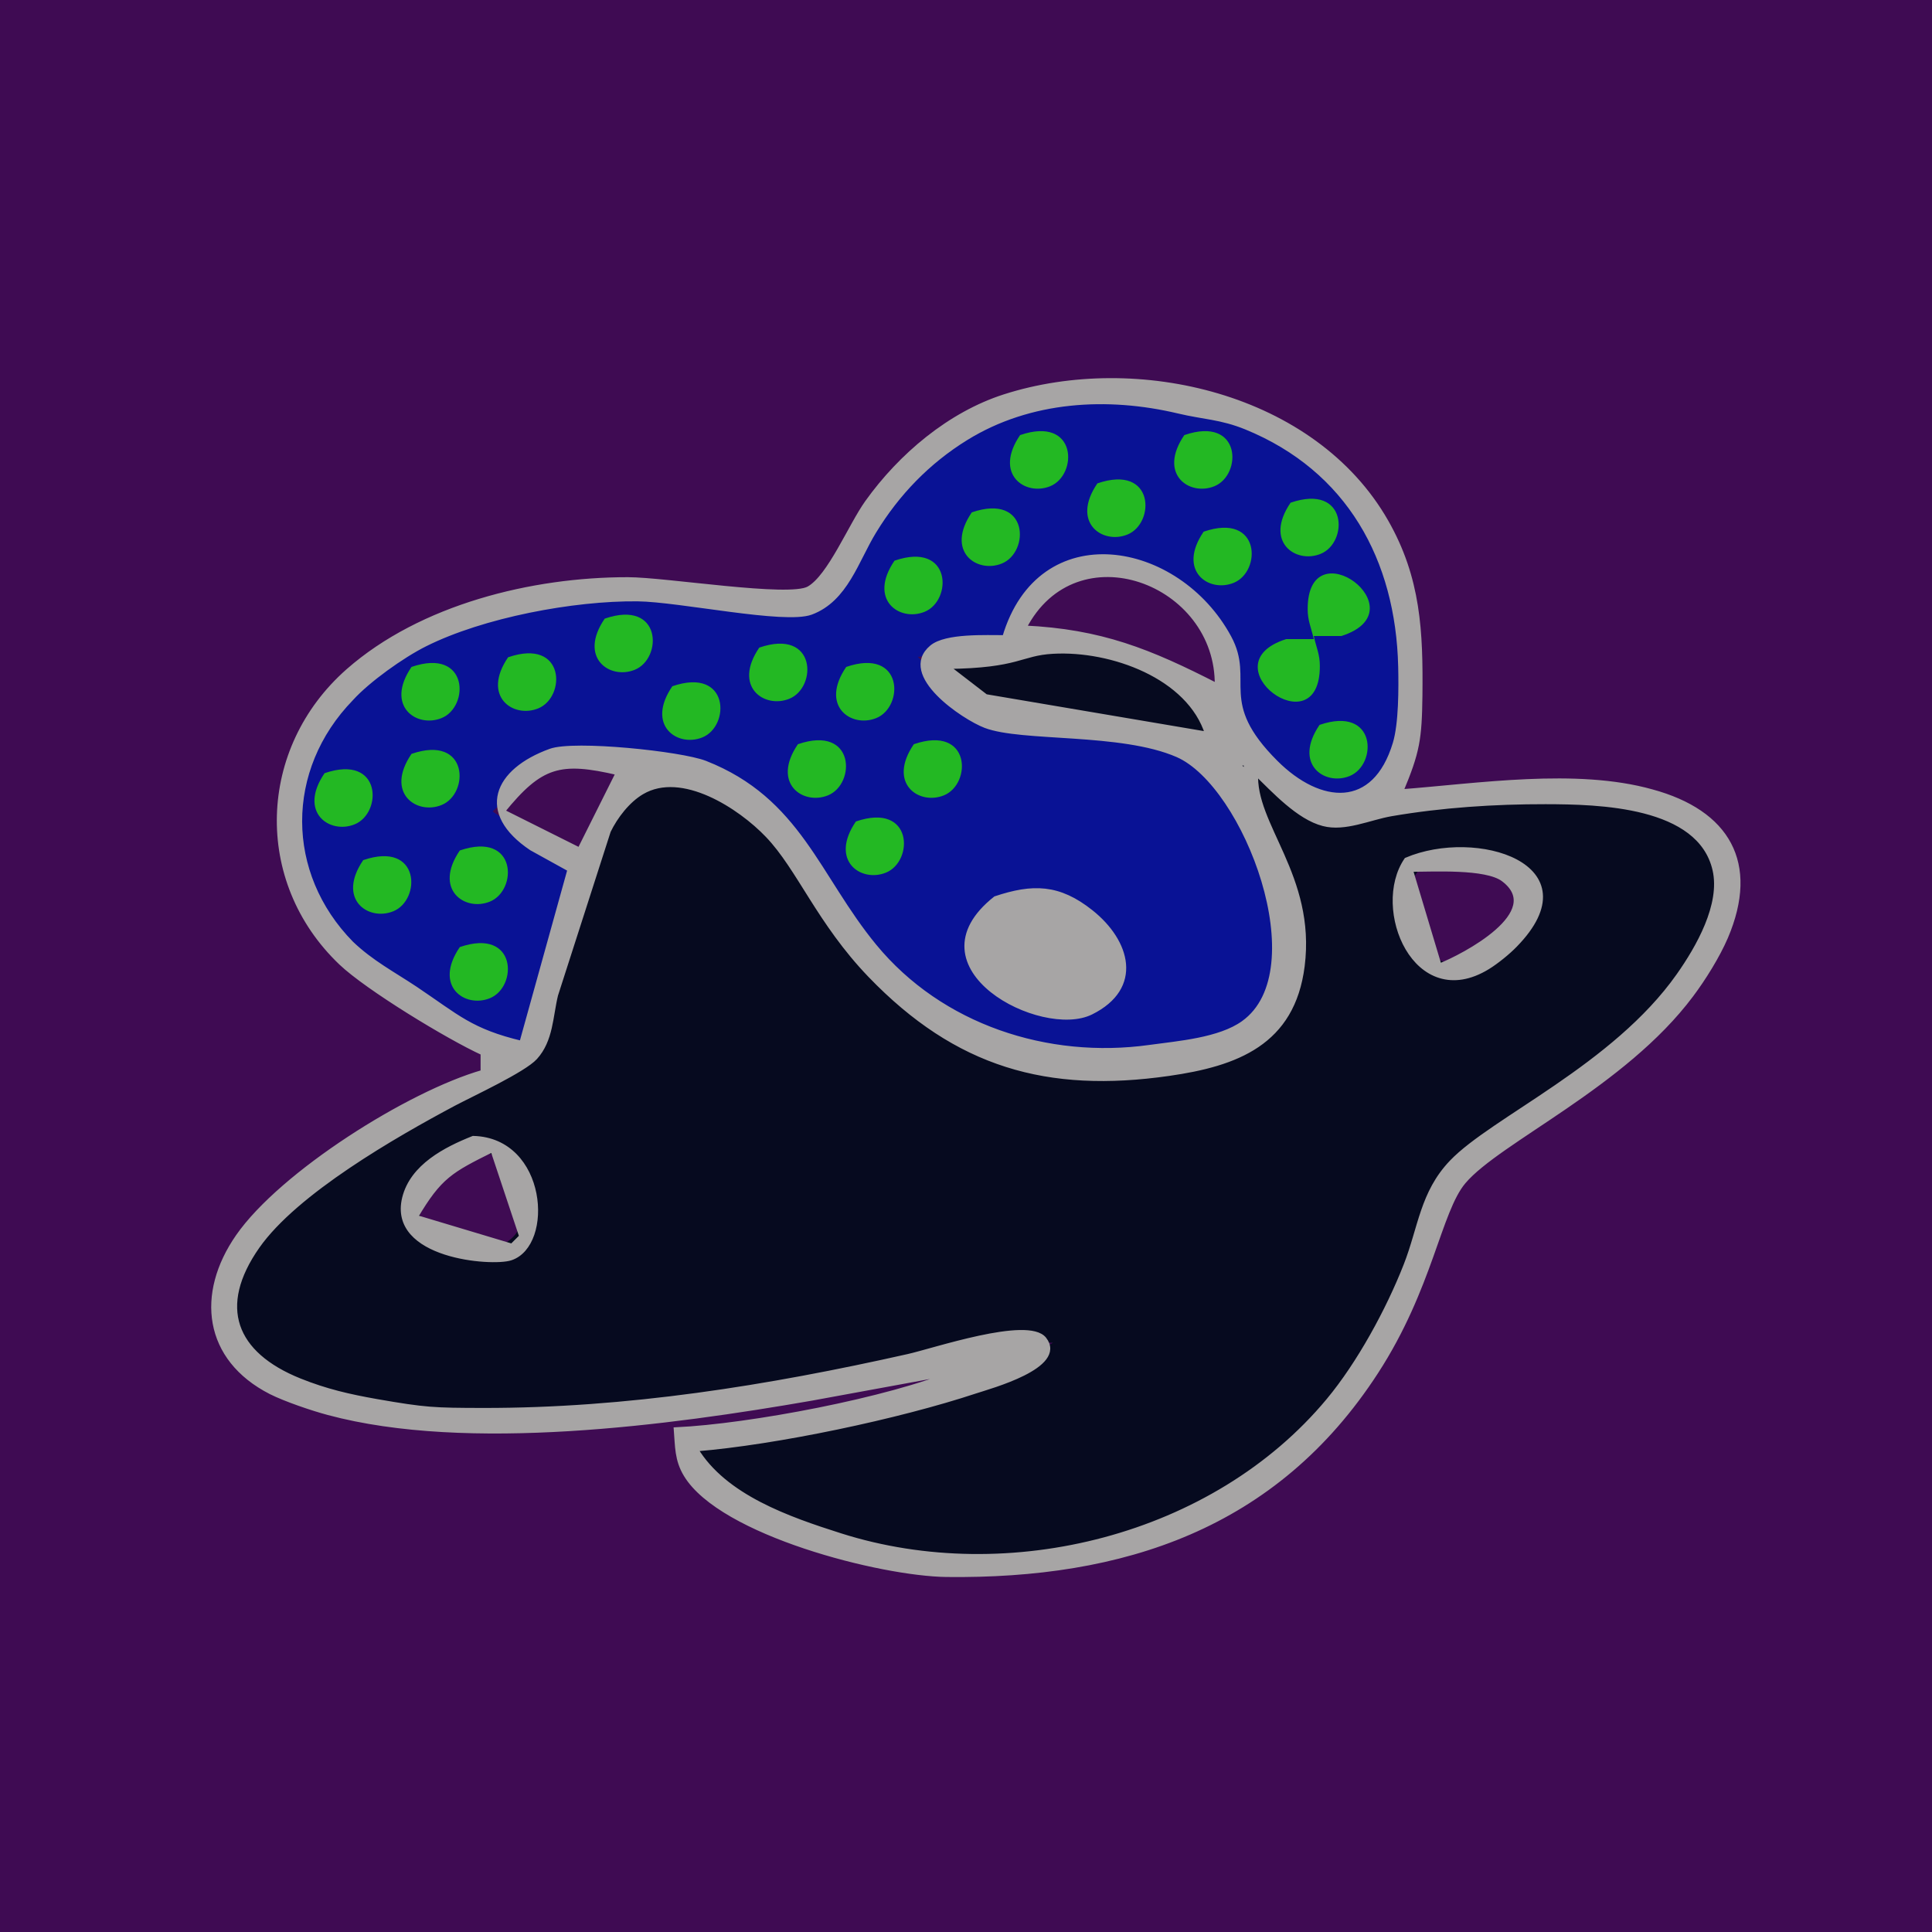 <svg xmlns="http://www.w3.org/2000/svg" width="200" height="200">
  <g transform="scale(1)">
    <rect x="0" y="0" width="200" height="200" fill="#3f0b53" stroke-width="1" stroke="none" />
    <g transform="translate(-7 6)">
      <path id="planet" fill="#060a1f" stroke="none" stroke-width="1" d="M 104.00,62.00
           C 111.88,61.91 112.14,60.37 116.00,60.22
             120.00,60.06 129.84,62.68 131.98,66.22
             132.91,67.77 132.86,69.29 133.00,71.00
             133.00,71.00 119.00,68.29 119.00,68.29
             112.55,67.49 106.43,69.67 104.00,62.00 Z
           M 134.00,72.00
           C 140.75,73.98 141.04,77.34 145.00,77.95
             145.00,77.95 165.00,76.00 165.00,76.00
             165.00,76.00 169.00,76.00 169.00,76.00
             171.96,76.01 174.06,76.00 177.00,76.68
             185.63,78.68 188.04,84.06 184.17,92.00
             180.35,99.81 173.03,104.96 166.00,109.67
             163.83,111.12 159.98,113.54 158.28,115.32
             154.79,118.97 154.22,127.11 148.45,136.00
             138.37,151.56 122.49,156.20 105.00,156.00
             98.51,155.92 82.68,152.04 78.99,146.47
             78.14,145.19 78.23,144.38 78.00,143.00
             88.41,142.16 107.25,138.40 116.00,133.00
             110.18,132.76 100.30,135.96 94.00,137.20
             81.25,139.70 68.97,141.02 56.00,141.00
             46.33,140.98 22.66,138.52 32.01,123.00
             35.76,116.78 46.55,110.67 53.00,107.23
             54.89,106.23 60.21,103.77 61.40,102.46
             63.03,100.66 62.98,98.23 63.52,96.00
             63.52,96.00 68.98,79.02 68.98,79.02
             69.88,77.17 71.35,75.38 73.29,74.57
             78.01,72.61 84.28,76.12 87.47,79.47
             93.04,85.30 95.93,96.06 109.00,102.09
             119.70,107.02 143.53,105.97 140.53,89.00
             139.28,81.92 135.40,78.91 134.00,72.00 Z
           M 154.33,83.60
           C 150.51,87.07 154.22,95.34 159.02,93.54
             161.27,92.69 167.27,88.07 163.63,84.60
             161.34,82.42 157.08,82.93 154.33,83.60 Z
           M 57.77,113.44
           C 52.07,113.54 47.03,119.54 53.07,122.28
             61.40,126.04 63.94,117.85 57.77,113.44 Z" />
      <path id="snake" fill="#091295" stroke="none" stroke-width="1" d="M 62.00,103.00
           C 55.46,102.54 54.25,100.88 49.00,97.36
             42.55,93.04 37.49,89.57 37.04,81.00
             36.29,66.56 45.53,60.63 58.00,57.09
             63.24,55.61 63.25,55.08 69.00,55.00
             69.00,55.00 89.95,56.31 89.95,56.31
             93.50,55.17 94.69,50.92 96.48,48.00
             98.89,44.05 102.05,40.78 106.00,38.34
             117.76,31.08 138.87,34.13 147.53,45.04
             151.71,50.30 152.92,56.45 153.00,63.00
             153.05,68.07 153.61,74.78 147.95,77.06
             145.95,77.97 143.95,77.92 142.00,77.06
             140.60,76.30 139.15,75.03 138.06,73.94
             131.58,67.46 135.61,64.83 133.16,60.86
             127.74,51.60 115.55,48.97 112.00,60.86
             112.00,60.86 102.00,62.00 102.00,62.00
             104.79,64.70 107.14,67.33 111.00,68.43
             114.60,69.46 125.66,68.70 130.79,71.57
             137.41,75.27 143.21,93.20 138.15,99.58
             135.50,102.93 125.12,104.08 121.00,103.90
             112.67,103.53 105.32,101.47 99.09,95.70
             91.39,88.56 90.07,78.35 79.00,74.00
             76.48,73.01 71.85,72.82 69.00,72.62
             63.40,72.23 61.88,74.35 58.00,78.00
             58.00,78.00 65.94,83.47 65.94,83.47
             65.94,83.47 62.00,103.00 62.00,103.00 Z
           M 51.18,63.91
           C 48.45,65.99 50.69,67.32 51.82,67.09
             52.94,66.87 54.51,64.79 51.18,63.91 Z
           M 42.18,74.91
           C 39.45,76.99 41.69,78.32 42.82,78.09
             43.94,77.87 45.51,75.79 42.18,74.91 Z" />
      <path id="coutouring" fill="#a7a5a5" stroke="#a7a5a5" stroke-width="0.5" d="M 57.00,103.00
           C 53.44,101.38 45.02,96.26 42.30,93.66
             33.42,85.19 33.90,71.51 43.05,63.46
             50.62,56.81 62.11,53.99 72.00,54.00
             75.92,54.00 88.68,56.10 90.73,54.94
             92.92,53.70 95.06,48.41 96.79,46.00
             100.23,41.19 105.31,36.88 111.00,35.06
             124.68,30.68 143.01,34.92 150.48,48.00
             153.85,53.90 154.07,59.41 154.00,66.00
             153.94,70.51 153.74,71.81 152.00,75.96
             160.01,75.35 170.16,73.76 178.00,75.96
             185.82,78.09 188.90,83.34 185.64,91.00
             184.79,92.97 183.36,95.27 182.07,96.99
             175.07,106.36 162.13,112.04 158.51,116.32
             155.93,119.37 155.10,127.29 149.45,136.00
             139.02,152.10 123.19,157.21 105.00,157.00
             98.18,156.92 81.68,152.71 78.02,146.67
             77.07,145.11 77.14,143.72 77.00,142.00
             84.56,141.65 99.12,138.92 106.00,136.00
             106.00,136.00 91.00,138.75 91.00,138.75
             76.34,141.30 55.41,144.11 41.00,140.24
             39.34,139.80 36.55,138.85 35.04,138.09
             28.29,134.64 27.52,127.94 31.65,122.00
             36.17,115.50 49.34,107.19 57.00,105.00
             57.00,105.00 57.00,103.00 57.00,103.00 Z
           M 111.00,60.00
           C 114.66,47.58 128.92,50.16 134.23,60.00
             136.66,64.50 132.75,66.65 139.06,72.94
             143.64,77.51 149.31,78.00 151.43,70.96
             152.05,68.90 152.04,65.21 151.99,63.00
             151.73,51.89 146.66,42.58 136.00,38.22
             133.39,37.16 131.60,37.18 129.00,36.56
             121.68,34.82 113.63,35.24 107.00,39.34
             103.05,41.78 99.89,45.05 97.48,49.00
             95.64,52.00 94.55,56.05 90.95,57.39
             88.21,58.40 77.39,56.05 73.00,56.00
             66.35,55.93 56.97,57.69 51.00,60.68
             48.63,61.86 45.08,64.40 43.36,66.30
             36.22,73.64 36.28,84.45 43.36,91.66
             45.45,93.66 47.69,94.82 50.00,96.36
             54.35,99.28 55.73,100.74 61.00,102.00
             61.00,102.00 66.00,84.00 66.00,84.00
             66.00,84.00 62.02,81.80 62.02,81.80
             56.50,78.10 58.32,73.80 64.00,71.75
             66.46,70.87 77.46,72.01 80.00,73.00
             89.70,76.81 91.61,84.79 97.52,91.96
             104.39,100.30 115.44,103.89 126.00,102.42
             128.97,102.01 133.26,101.68 135.72,99.91
             143.30,94.49 136.01,75.25 128.90,72.14
             123.04,69.59 112.80,70.57 109.00,69.11
             106.76,68.25 100.13,63.82 103.46,61.02
             104.93,59.79 109.10,60.01 111.00,60.00 Z
           M 133.00,65.00
           C 133.19,54.20 118.34,48.61 113.00,59.00
             120.97,59.37 126.00,61.41 133.00,65.00 Z
           M 132.00,70.00
           C 130.13,64.01 122.04,61.09 116.00,61.43
             112.57,61.62 112.54,62.91 105.00,63.00
             105.00,63.00 109.04,66.11 109.04,66.11
             109.04,66.11 132.00,70.00 132.00,70.00 Z
           M 71.00,74.00
           C 64.97,72.59 62.96,73.11 59.00,78.00
             59.00,78.00 67.00,82.00 67.00,82.00
             67.00,82.00 71.00,74.00 71.00,74.00 Z
           M 136.00,73.00
           C 136.00,73.00 135.00,73.00 135.00,73.00
             135.00,73.00 136.00,74.00 136.00,74.00
             136.00,74.00 136.00,73.00 136.00,73.00 Z
           M 137.00,74.00
           C 136.65,79.41 142.98,84.69 141.81,94.00
             140.80,101.98 134.98,104.13 128.00,105.13
             115.44,106.93 106.06,104.27 97.09,94.96
             91.80,89.46 89.74,83.88 86.47,80.47
             83.63,77.49 77.61,73.54 73.44,76.00
             71.98,76.86 70.71,78.51 69.98,80.02
             69.98,80.02 64.52,97.00 64.52,97.00
             63.98,99.23 64.03,101.66 62.40,103.46
             61.21,104.77 55.89,107.23 54.00,108.23
             47.84,111.51 37.61,117.38 33.65,123.01
             29.26,129.26 31.18,134.18 38.01,136.93
             40.75,138.03 43.12,138.57 46.00,139.08
             51.05,139.96 51.92,139.99 57.00,140.00
             71.90,140.02 86.48,137.68 101.00,134.42
             103.62,133.84 113.41,130.51 115.09,132.63
             117.27,135.41 109.47,137.51 108.00,138.00
             100.01,140.65 87.37,143.32 79.00,144.00
             81.99,148.98 88.66,151.27 94.00,152.97
             111.40,158.50 132.70,153.21 144.53,138.99
             147.71,135.17 150.72,129.64 152.54,125.00
             154.07,121.10 154.24,117.50 157.28,114.32
             161.54,109.86 174.12,104.44 180.78,94.99
             182.80,92.12 185.36,87.67 184.53,84.04
             182.97,77.22 172.50,77.01 167.00,77.00
             161.70,76.99 156.23,77.35 151.00,78.25
             148.76,78.64 146.23,79.85 144.00,79.27
             141.42,78.61 138.87,75.81 137.00,74.00 Z
           M 152.60,83.02
           C 159.78,79.96 171.83,83.62 163.85,91.81
             163.11,92.58 161.91,93.55 161.00,94.11
             153.55,98.67 149.18,88.03 152.60,83.02 Z
           M 156.00,94.00
           C 158.50,93.02 167.23,88.48 162.63,85.02
             160.83,83.67 155.33,84.00 153.00,84.00
             153.00,84.00 156.00,94.00 156.00,94.00 Z
           M 110.06,87.02
           C 113.90,85.74 116.59,85.76 119.94,88.43
             123.76,91.47 125.12,96.22 119.94,98.79
             114.87,101.30 101.06,94.15 110.06,87.02 Z
           M 55.99,111.84
           C 63.39,112.03 64.09,122.85 59.85,124.23
             57.93,124.86 47.39,124.07 48.88,118.02
             49.69,114.74 53.15,112.97 55.99,111.84 Z
           M 58.00,113.00
           C 53.65,115.16 52.50,115.76 50.00,120.00
             50.00,120.00 60.00,123.00 60.00,123.00
             60.00,123.00 61.00,122.00 61.00,122.00
             61.00,122.00 58.00,113.00 58.00,113.00 Z" />
      <path id="dot" fill="#23b823" stroke="none" stroke-width="1" d="M 112.60,39.04
           C 118.54,37.00 118.61,43.18 115.70,44.34
             113.11,45.38 109.84,43.08 112.60,39.04 Z
           M 129.60,39.04
           C 135.54,37.00 135.61,43.18 132.70,44.34
             130.11,45.38 126.84,43.08 129.60,39.04 Z
           M 120.60,44.04
           C 126.54,42.00 126.61,48.18 123.70,49.34
             121.11,50.38 117.84,48.08 120.60,44.04 Z
           M 140.60,46.04
           C 146.54,44.00 146.61,50.18 143.70,51.34
             141.11,52.38 137.84,50.08 140.60,46.04 Z
           M 107.60,47.04
           C 113.54,45.00 113.61,51.18 110.70,52.34
             108.11,53.38 104.84,51.08 107.60,47.04 Z
           M 131.60,49.04
           C 137.54,47.00 137.61,53.18 134.70,54.34
             132.11,55.38 128.84,53.08 131.60,49.04 Z
           M 99.60,52.04
           C 105.54,50.00 105.61,56.18 102.70,57.34
             100.11,58.38 96.84,56.08 99.60,52.04 Z
           M 143.00,60.16
           C 142.73,58.95 142.37,58.26 142.37,57.06
             142.35,48.46 154.12,57.20 145.86,59.84
             145.86,59.84 143.00,59.84 143.00,59.84
             143.27,61.05 143.63,61.74 143.63,62.94
             143.65,71.54 131.88,62.80 140.14,60.16
             140.14,60.16 143.00,60.16 143.00,60.16 Z
           M 69.60,58.04
           C 75.54,56.00 75.61,62.18 72.70,63.34
             70.11,64.38 66.84,62.08 69.60,58.04 Z
           M 85.60,61.04
           C 91.54,59.00 91.61,65.18 88.70,66.34
             86.11,67.38 82.84,65.08 85.60,61.04 Z
           M 59.60,62.04
           C 65.54,60.00 65.61,66.18 62.70,67.34
             60.11,68.38 56.84,66.08 59.60,62.04 Z
           M 49.60,63.04
           C 55.54,61.00 55.61,67.18 52.70,68.34
             50.11,69.38 46.84,67.08 49.60,63.04 Z
           M 94.60,63.04
           C 100.54,61.00 100.61,67.18 97.70,68.34
             95.11,69.38 91.84,67.08 94.60,63.04 Z
           M 76.60,65.04
           C 82.54,63.00 82.61,69.18 79.70,70.34
             77.11,71.38 73.84,69.08 76.60,65.04 Z
           M 143.60,69.04
           C 149.54,67.00 149.61,73.18 146.70,74.34
             144.11,75.38 140.84,73.08 143.60,69.04 Z
           M 89.60,71.04
           C 95.54,69.00 95.61,75.18 92.70,76.34
             90.11,77.38 86.84,75.08 89.60,71.04 Z
           M 101.60,71.04
           C 107.54,69.00 107.61,75.18 104.70,76.34
             102.11,77.38 98.84,75.08 101.60,71.04 Z
           M 49.60,72.04
           C 55.54,70.00 55.61,76.18 52.70,77.34
             50.11,78.38 46.84,76.08 49.60,72.04 Z
           M 40.60,74.04
           C 46.54,72.00 46.61,78.18 43.70,79.34
             41.11,80.38 37.84,78.08 40.60,74.04 Z
           M 95.60,79.04
           C 101.54,77.00 101.61,83.18 98.70,84.34
             96.11,85.38 92.84,83.08 95.60,79.04 Z
           M 54.60,82.04
           C 60.54,80.00 60.61,86.18 57.70,87.34
             55.11,88.38 51.84,86.08 54.60,82.04 Z
           M 44.60,83.04
           C 50.54,81.00 50.61,87.18 47.70,88.34
             45.11,89.38 41.84,87.08 44.60,83.04 Z
           M 54.60,92.04
           C 60.54,90.00 60.61,96.18 57.70,97.34
             55.11,98.38 51.84,96.08 54.60,92.04 Z" />
    </g>
  </g>
</svg>